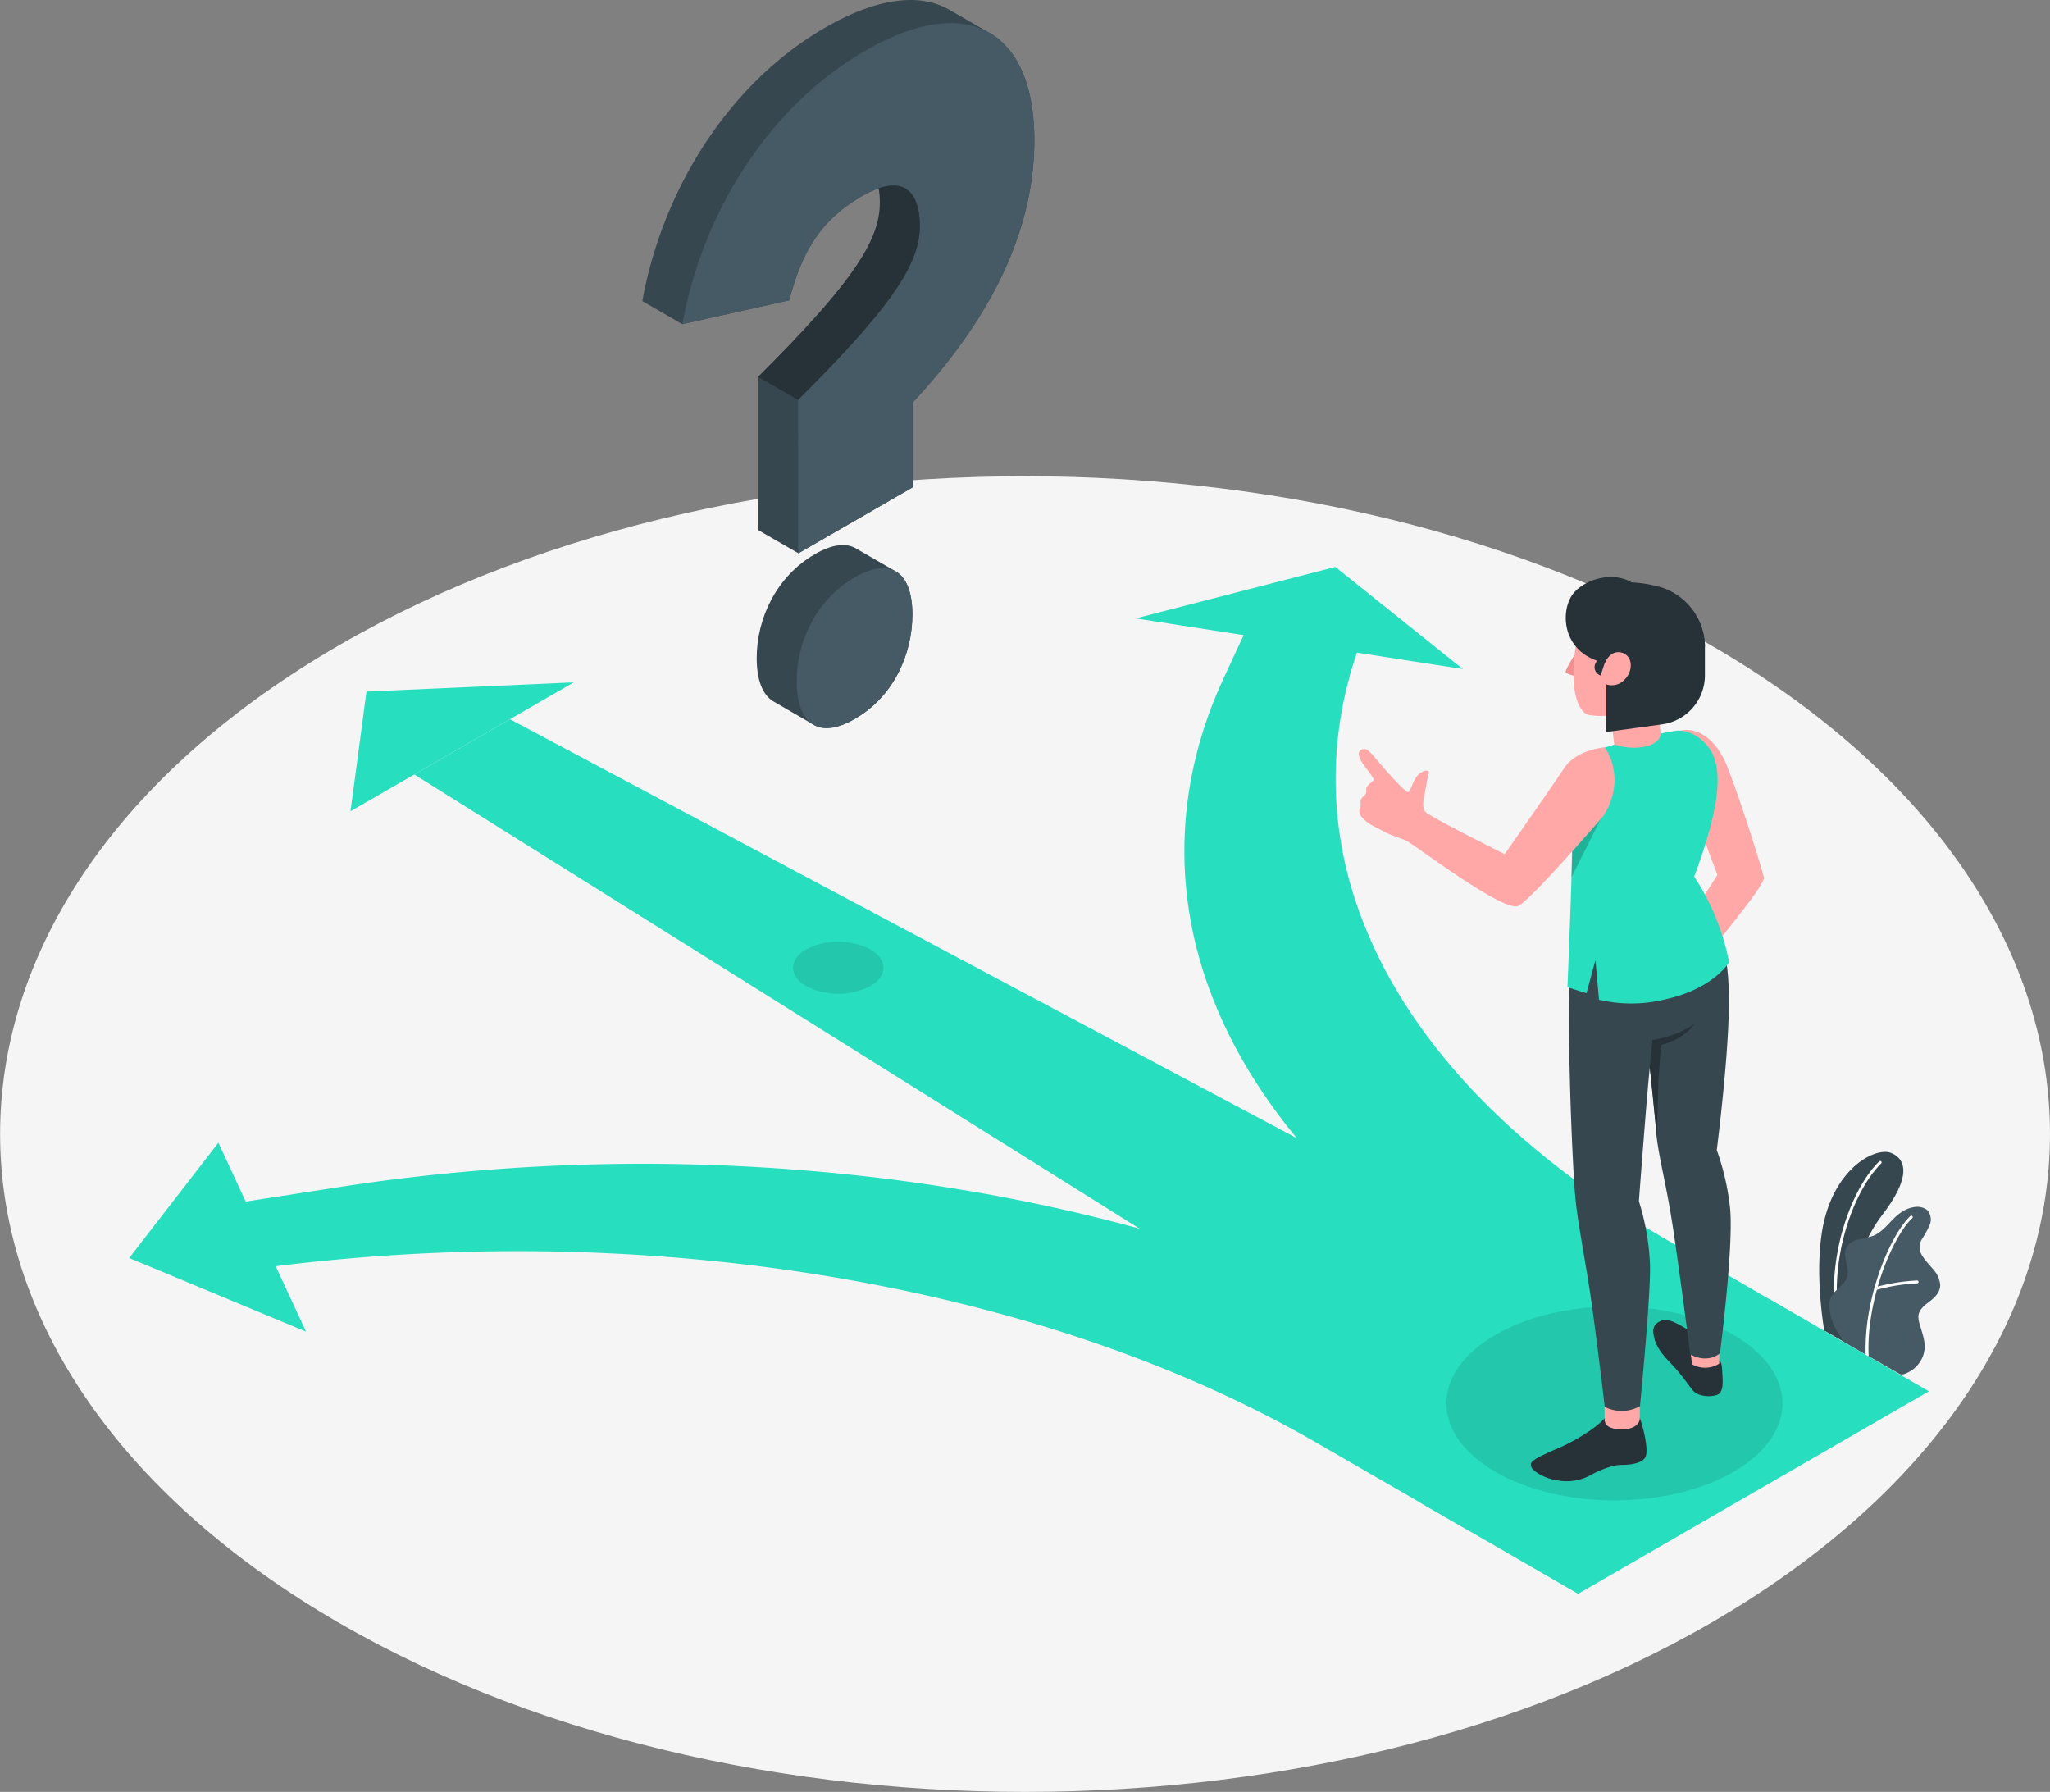 <svg xmlns="http://www.w3.org/2000/svg" viewBox="0 0 475.37 415.45"><rect x="0" y="0" width="475.37" height="415.45" fill="#808080" stroke="none"/><defs><style>.cls-1{fill:#f5f5f5;}.cls-2{fill:#37474f;}.cls-3{fill:#fff;}.cls-4{fill:#455a64;}.cls-5{fill:#27debf;}.cls-6{opacity:0.1;}.cls-7{fill:#263238;}.cls-8{fill:#ffa8a7;}.cls-9{opacity:0.2;}.cls-10{fill:#f28f8f;}</style></defs><g id="Floor"><path id="Floor-2" data-name="Floor" class="cls-1" d="M80.77,407.28c92.82,59.56,243.31,59.56,336.13,0s92.83-156.13,0-215.69-243.31-59.57-336.13,0S-12,347.72,80.77,407.28Z" transform="translate(-11.15 -36.5)"/></g><g id="Plants"><g id="Plants-2" data-name="Plants"><path class="cls-2" d="M438.81,347.64,434.18,345s-2.22-12.24-.56-22.76c2.33-14.8,12.41-19.91,16.07-18.43s4.52,5.85-2.09,14.4C443.7,323.24,438.69,333.91,438.81,347.64Z" transform="translate(-11.15 -36.5)"/><path class="cls-3" d="M437.13,341.76h.05a.33.33,0,0,0,.28-.37c-1.91-13.86,3.66-29,9.92-35.15a.33.33,0,0,0-.47-.47c-6.37,6.23-12.05,21.65-10.1,35.71A.32.32,0,0,0,437.13,341.76Z" transform="translate(-11.15 -36.5)"/><path class="cls-4" d="M451.66,355.06c.73.42,2.24-.5,2.82-.88a7,7,0,0,0,2.32-2.67,6.49,6.49,0,0,0,.58-3.93,15.09,15.09,0,0,0-.49-2.09l-.59-2a5.15,5.15,0,0,1-.29-2c.17-1.38,1.41-2.36,2.53-3.2s2.52-2.15,2.52-3.82a5.88,5.88,0,0,0-1.48-3.49c-.79-1-1.74-1.91-2.46-3a4.06,4.06,0,0,1-.84-2.59,4.33,4.33,0,0,1,.56-1.63,22.8,22.8,0,0,0,1.78-3.25,3.28,3.28,0,0,0-.57-3.46,3.83,3.83,0,0,0-2.87-.71,6.52,6.52,0,0,0-2.68.94c-2.65,1.47-4.16,4.61-7,5.75a27.64,27.64,0,0,1-3.4.83,4.2,4.2,0,0,0-2.81,1.93c-1,2.06.88,4.6.16,6.79-.65,1.94-2.53,2.68-3.59,4.43a4.12,4.12,0,0,0-.49,2.54,12,12,0,0,0,1.07,4.29,30,30,0,0,0,2.35,3.86S451.55,355,451.66,355.06Z" transform="translate(-11.15 -36.5)"/><path class="cls-3" d="M444.14,351.06h0a.33.33,0,0,0,.32-.35c-.54-13.11,5.64-27.58,10.13-31.79a.33.33,0,0,0,0-.47.32.32,0,0,0-.46,0c-4.59,4.29-10.89,19-10.34,32.3A.34.34,0,0,0,444.14,351.06Z" transform="translate(-11.15 -36.5)"/><path class="cls-3" d="M446.11,335.57l.1,0a44.21,44.21,0,0,1,9.51-1.53.34.34,0,0,0,.32-.35.32.32,0,0,0-.35-.31,44.75,44.75,0,0,0-9.68,1.56.33.33,0,0,0-.22.41A.34.34,0,0,0,446.11,335.57Z" transform="translate(-11.15 -36.5)"/></g></g><g id="Arrows"><g id="Trails"><polygon class="cls-5" points="118.25 166.75 96.07 179.56 358.55 343.91 402.92 318.3 118.25 166.75"/><polygon class="cls-5" points="84.98 160.34 81.28 188.09 133.04 158.21 84.98 160.34"/><path class="cls-5" d="M384.49,371.87l-33.27,19.21L316.1,370.81c-36-20.75-81.24-34.92-131-41a451.87,451.87,0,0,0-110.92.38l-6.1-15.1,22.7-3.52a461.21,461.21,0,0,1,124.5-1.94c50.91,6.2,97.27,20.7,134.06,41.94Z" transform="translate(-11.15 -36.5)"/><polygon class="cls-5" points="50.64 264.94 70.97 308.74 29.96 291.67 50.64 264.94"/><path class="cls-5" d="M432.55,344.13l-33.27,19.21-35.12-20.28c-36.79-21.24-61.91-48-72.65-77.4-8.64-23.66-7.48-48.52,3.37-71.88l6.08-13.1L329.74,178c-10.59,22.82-11.73,47.11-3.28,70.22,10.49,28.72,35,54.87,71,75.62Z" transform="translate(-11.15 -36.5)"/><polygon class="cls-5" points="263.35 143.38 339.21 155.12 309.64 131.44 263.35 143.38"/><polygon class="cls-5" points="328.98 348.18 365.94 369.53 447.28 322.57 410.31 301.22 328.98 348.18"/></g></g><g id="Shadow"><ellipse id="Shadow-2" data-name="Shadow" class="cls-6" cx="374.37" cy="325.37" rx="38.97" ry="22.5"/><path id="Shadow-3" data-name="Shadow" class="cls-6" d="M212.93,256.59c4.09,2.36,4.09,6.19,0,8.55a16.35,16.35,0,0,1-14.8,0c-4.09-2.36-4.09-6.19,0-8.55A16.35,16.35,0,0,1,212.93,256.59Z" transform="translate(-11.15 -36.5)"/></g><g id="Question_Mark" data-name="Question Mark"><g id="Question_Mark-2" data-name="Question Mark"><path class="cls-2" d="M218.9,169h0l-9.32-5.38h0c-2.22-1.28-5.39-1-9.47,1.36-8.94,5.17-13.49,14.91-13.49,24.11,0,4.88,1.28,8.48,3.82,10l9.31,5.4h0c2.24,1.35,5.46,1.08,9.63-1.33,9-5.16,13.34-15,13.34-24.22C222.72,174.05,221.43,170.48,218.9,169Z" transform="translate(-11.15 -36.5)"/><path class="cls-2" d="M240.72,44.19l-9.48-5.45c-6.71-3.84-16.46-2.92-28.78,4.19C180.18,55.8,164.81,80.36,160.1,106.3l9.27,5.36,24.79-5.53C197,95.3,201.22,87.62,211,82a23,23,0,0,1,4-1.85,19.85,19.85,0,0,1,.27,3.35c0,8.37-5.65,17.91-28.24,40.37v35.56l9.27,5.35,26.52-15.3V129.81C235.9,115.72,251,94.68,251,68.94,251,56.84,247.4,48.12,240.72,44.19Z" transform="translate(-11.15 -36.5)"/><path class="cls-4" d="M196.2,129.22c22.6-22.46,28.25-32,28.25-40.36,0-7.33-3.3-12.75-13.5-6.86-9.73,5.62-14,13.3-16.79,24.13l-24.79,5.53c4.71-25.94,20.09-50.51,42.37-63.37C236.53,34,251,44.68,251,68.94c0,25.74-15.06,46.78-28.24,60.87v19.67l-26.52,15.3Z" transform="translate(-11.15 -36.5)"/><path class="cls-4" d="M195.89,194.45c0-9.21,4.55-18.95,13.49-24.11,8.79-5.07,13.34-.59,13.34,8.62s-4.39,19.06-13.34,24.22S195.89,203.65,195.89,194.45Z" transform="translate(-11.15 -36.5)"/><path class="cls-7" d="M224.45,88.86c0,8.37-5.65,17.9-28.25,40.36l-9.27-5.35c22.6-22.47,28.24-32,28.24-40.37a18.75,18.75,0,0,0-.27-3.34C222,77.7,224.45,82.58,224.45,88.86Z" transform="translate(-11.15 -36.5)"/></g></g><g id="Character"><g id="Character-2" data-name="Character"><path class="cls-8" d="M400.76,205.9c3.93-.93,8.25,1.86,10.78,8s7.58,21.89,8.63,26c.47,1.84-13.53,18.17-13,17.93.15-.07-4.56-8-4.56-8l6.79-10.46-4.25-11.35Z" transform="translate(-11.15 -36.5)"/><path class="cls-7" d="M409.82,352c.53.2.66,1.21.74,3.23.06,1.52.39,4.19-1.39,4.72s-4.41.26-5.55-1.18c-1.43-1.79-2.4-3.37-4.44-5.56-1.77-1.9-3.68-3.67-4.39-6.34-.65-2.4-.11-3.45,1.53-4.15,2.26-1,5.81,2.18,7.58,2.68C405.42,345.87,409.28,351.84,409.82,352Z" transform="translate(-11.15 -36.5)"/><path class="cls-8" d="M409.82,350.17v2.48a6.09,6.09,0,0,1-6.26.17c-.1-.24-.65-5-.65-5Z" transform="translate(-11.15 -36.5)"/><path class="cls-7" d="M391.4,365.19s.71,2.15,1.1,4c.3,1.5.74,4,.21,5.12s-2.57,1.85-5.73,1.83c-2.05,0-5.25,1.38-7.44,2.6a11.42,11.42,0,0,1-7.11,1c-2.82-.34-5.74-2-6.19-3.14s.13-1.73,6.77-4.56c.06,0,7-3.16,10.22-6.71Z" transform="translate(-11.15 -36.5)"/><path class="cls-8" d="M391.4,362.51s0,1.84,0,2.89-1.23,2.61-4.43,2.5c-2.26-.08-3.83-.69-3.74-2.55v-2.67Z" transform="translate(-11.15 -36.5)"/><path class="cls-2" d="M412.25,315.87a58.38,58.38,0,0,0-3-12.73s1.4-10.94,2.21-21.46c1.45-18.85.28-25-3.42-33.47,0,0-31.63-3.2-32.6,9.94-1.2,16.37.4,48,.83,53.79s1,8.39,3,20.47c1.56,9.19,4,30.27,4,30.27a8.66,8.66,0,0,0,8.17-.17s2.59-26.32,2.32-33A56.85,56.85,0,0,0,391.19,315s2-26.68,2.53-30.93c0,0,1,8.47,1.42,14.25s2.15,11.31,3.83,22.05c1.45,9.31,4.14,30.14,4.14,30.14,4.2,2.27,6.88-.25,6.88-.25S413.39,324,412.25,315.87Z" transform="translate(-11.15 -36.5)"/><polygon class="cls-8" points="373.41 165.14 374.9 177.36 385.64 176.39 384.42 162.83 373.41 165.14"/><path class="cls-5" d="M408.59,212c-1.18-3.21-5.2-6.79-9.33-6-1.08.2-2,.36-3,.56-.09,2.82-5.4,4.28-10.68,2.57-1.59.45-3.05.92-4.37,1.39-3.78,1.35-5.3,7.63-5.39,18.14s-1.2,36.73-1.2,36.73l4.42,1.39,2.07-7.67.83,9.18a32.84,32.84,0,0,0,15.27-.07c11.37-2.48,14.9-8.62,14.9-8.62a55.22,55.22,0,0,0-8.1-19.86C409.66,224.58,410.34,216.79,408.59,212Z" transform="translate(-11.15 -36.5)"/><polygon class="cls-9" points="364.54 197.39 371.23 189.79 364.37 203.47 364.54 197.39"/><path class="cls-8" d="M383.27,209.76s-6.57.52-9.38,4.78-13.83,20-13.83,20-17.53-8.77-18.39-9.81-.37-3.14-.14-4.3.63-3.73.89-4.45c.45-1.26-1.42-.92-2.51.26s-1.59,3.48-2.14,3.88-4.72-4.4-6.74-6.72-3-3.93-4.33-3c-1,.69-.35,2.07,1.1,4.05a24.37,24.37,0,0,1,1.87,2.63c.18.35-.36.63-.57.82-.39.36-1.09.93-1.14,1.48a5.37,5.37,0,0,1,0,.9c-.19.66-1,1-1.24,1.62-.17.46,0,1-.08,1.47-.06.32-.23.6-.29.92A2.2,2.2,0,0,0,327,226c1.42,1.69,3.37,2.34,5.23,3.37,1.55.86,3.15,1.23,4.93,2s22.85,16.94,26.13,15.14S383,225.62,383,225.62C388.54,216.72,383.27,209.76,383.27,209.76Z" transform="translate(-11.15 -36.5)"/><path class="cls-7" d="M378.53,186.57s-4.2-4.73-1.14-9.54c3.61-5.66,10.56-6.63,18.8-4.42a14.62,14.62,0,0,1,10.31,13.27c.39,6-16.46,10.5-16.07,14.64Z" transform="translate(-11.15 -36.5)"/><path class="cls-10" d="M376.22,188.41s-2.29,3.67-2,4a5.78,5.78,0,0,0,1.85.74Z" transform="translate(-11.15 -36.5)"/><path class="cls-8" d="M383.19,176.8c-2.28,1.26-6.23,3.58-7,12.14-.82,8.79,1.22,11.78,2.44,12.9.83.75,5,.92,7.15.19,2.69-.92,8.5-4,11.13-8.58,3.1-5.41,3.58-12.52-.24-15.2C391.27,174.48,385.13,175.73,383.19,176.8Z" transform="translate(-11.15 -36.5)"/><path class="cls-7" d="M382.52,177.18s-1.8,8,.75,13c0,0,1.33-3.16,4-2.34s2.57,4.43.5,6.33a4,4,0,0,1-4.16,1,17.93,17.93,0,0,0,4,6.07s8,3.57,14.94-4.26c6.29-7.1,5.12-19.49-4.51-22.41S382.52,177.18,382.52,177.18Z" transform="translate(-11.15 -36.5)"/><path class="cls-7" d="M383.65,195.21v11l12.93-1.77a11.48,11.48,0,0,0,9.92-11.37v-7.22l-10.26,6.57-4.85,4.29-4.91-.4Z" transform="translate(-11.15 -36.5)"/><path class="cls-7" d="M376.27,173.75c-3.46,3.72-3.38,14.17,7,16.47l6.25-18.69C385.52,169.08,379.36,170.44,376.27,173.75Z" transform="translate(-11.15 -36.5)"/><path class="cls-7" d="M382.31,193.11a2,2,0,1,1,1.28-3.87Z" transform="translate(-11.15 -36.5)"/><path class="cls-7" d="M393.72,284l.6-6.39A24.2,24.2,0,0,0,404,274s-2.05,3.29-7.69,4.79l-.59,8.14-.35,13.33Z" transform="translate(-11.15 -36.5)"/></g></g></svg>